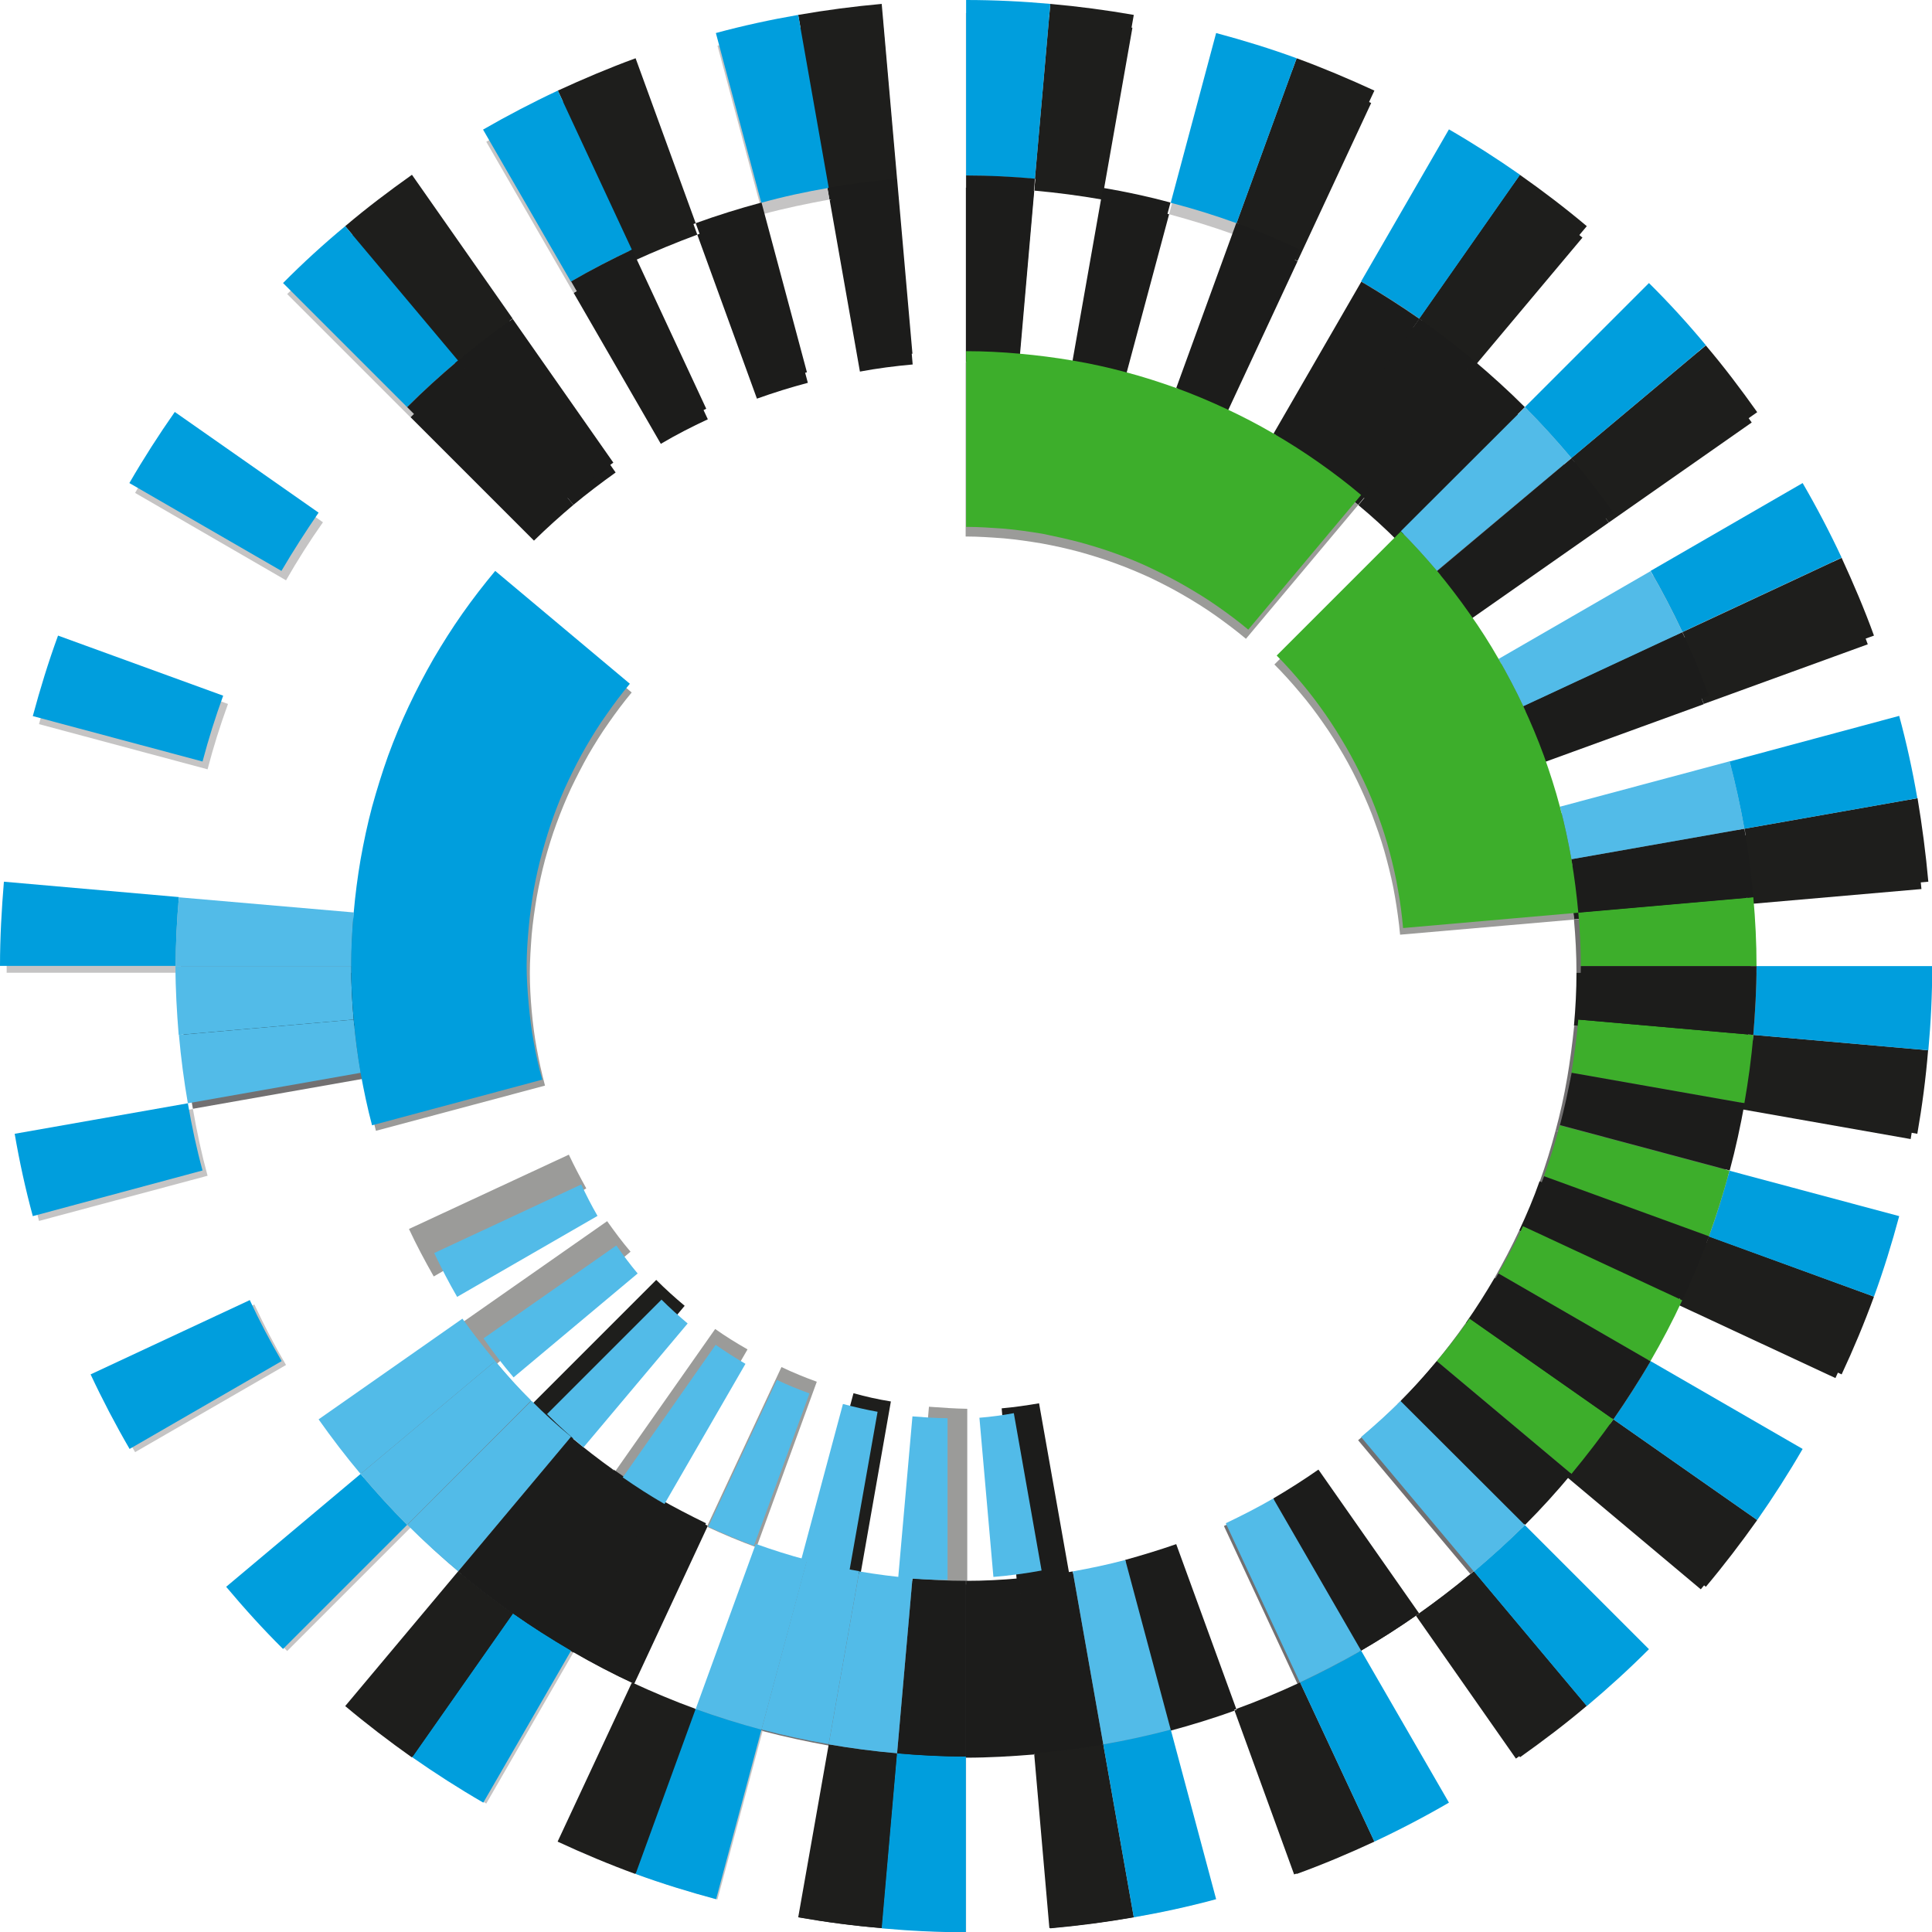 <svg width="644" height="644" viewBox="0 0 644 644" fill="none" xmlns="http://www.w3.org/2000/svg">
<g clip-path="url(#clip0)">
<path d="M299.177 63.536L294.131 5.658C284.804 6.499 275.552 7.722 266.454 9.251L276.47 66.518C283.962 65.218 291.532 64.224 299.177 63.536Z" fill="#1E1E1C"/>
<path d="M367.377 66.518L377.47 9.251C368.371 7.646 359.196 6.422 349.792 5.658L344.746 63.536C352.392 64.224 359.961 65.218 367.377 66.518Z" fill="#1E1E1C"/>
<path d="M171.876 109.869L138.541 62.236C130.895 67.588 123.479 73.246 116.368 79.21L153.756 123.708C159.566 118.891 165.607 114.227 171.876 109.869Z" fill="#1E1E1C"/>
<path d="M567.925 234.648L622.592 214.769C619.381 205.976 615.787 197.413 611.888 189.003L559.209 213.622C562.344 220.503 565.249 227.461 567.925 234.648Z" fill="#1E1E1C"/>
<path d="M582.605 301.395L640.483 296.349C639.642 287.021 638.419 277.769 636.889 268.671L579.623 278.763C580.923 286.18 581.917 293.749 582.605 301.395Z" fill="#1E1E1C"/>
<path d="M432.519 87.008L457.062 34.329C448.652 30.43 440.088 26.76 431.296 23.625L411.417 78.292C418.68 80.815 425.638 83.797 432.519 87.008Z" fill="#1E1E1C"/>
<path d="M536.272 174.17L583.905 140.834C578.553 133.189 572.895 125.772 566.931 118.662L522.356 156.049C527.25 161.86 531.914 167.9 536.272 174.17Z" fill="#1E1E1C"/>
<path d="M490.091 123.784L527.479 79.21C520.369 73.246 512.952 67.588 505.306 62.236L471.971 109.869C478.241 114.304 484.281 118.891 490.091 123.784Z" fill="#1E1E1C"/>
<path d="M232.43 78.216L212.551 23.549C203.759 26.76 195.196 30.354 186.785 34.253L211.328 86.932C218.209 83.797 225.243 80.892 232.43 78.216Z" fill="#1E1E1C"/>
<path d="M471.971 538.565L505.306 586.198C512.952 580.846 520.369 575.188 527.479 569.225L490.091 524.727C484.281 529.543 478.241 534.131 471.971 538.565Z" fill="#1E1E1C"/>
<path d="M411.493 570.142L431.372 624.809C440.165 621.598 448.728 618.005 457.138 614.105L432.519 561.426C425.638 564.561 418.68 567.543 411.493 570.142Z" fill="#1E1E1C"/>
<path d="M344.746 584.822L349.792 642.7C359.12 641.859 368.371 640.712 377.47 639.107L367.377 581.84C359.885 583.14 352.392 584.21 344.746 584.822Z" fill="#1E1E1C"/>
<path d="M559.132 434.813L611.811 459.356C615.711 450.945 619.381 442.382 622.516 433.589L567.849 413.711C565.249 420.898 562.344 427.932 559.132 434.813Z" fill="#1E1E1C"/>
<path d="M582.605 346.963C581.917 354.609 580.923 362.178 579.623 369.595L636.889 379.687C638.419 370.589 639.718 361.337 640.483 352.009L582.605 346.963Z" fill="#1E1E1C"/>
<path d="M522.356 492.385L566.931 529.773C572.895 522.662 578.553 515.246 583.905 507.6L536.272 474.265C531.914 480.534 527.25 486.574 522.356 492.385Z" fill="#1E1E1C"/>
<path d="M276.47 581.84L266.377 639.107C275.476 640.712 284.727 641.936 294.055 642.7L299.101 584.822C291.455 584.134 283.963 583.14 276.47 581.84Z" fill="#1E1E1C"/>
<path d="M211.328 561.35L186.785 614.029C195.196 617.928 203.759 621.522 212.551 624.733L232.43 570.066C225.243 567.543 218.209 564.561 211.328 561.35Z" fill="#1E1E1C"/>
<path d="M211.328 87.008L186.785 34.329C178.298 38.305 170.118 42.587 162.09 47.251L191.143 97.559C197.642 93.813 204.447 90.22 211.328 87.008Z" fill="#C5C4C4"/>
<path d="M276.47 66.518L266.377 9.251C257.202 10.857 248.104 12.845 239.159 15.215L254.221 71.411C261.561 69.423 268.977 67.894 276.47 66.518Z" fill="#C5C4C4"/>
<path d="M344.746 63.536L349.792 5.658C340.617 4.817 331.29 4.358 321.962 4.358V62.542C329.608 62.542 337.177 62.924 344.746 63.536Z" fill="#C5C4C4"/>
<path d="M153.756 123.784L116.368 79.21C109.257 85.173 102.376 91.443 95.725 98.018L136.859 139.152C142.287 133.8 147.945 128.678 153.756 123.784Z" fill="#C5C4C4"/>
<path d="M75.999 234.648L21.332 214.769C18.197 223.485 15.444 232.354 12.998 241.376L69.194 256.438C71.105 249.098 73.399 241.758 75.999 234.648Z" fill="#C5C4C4"/>
<path d="M107.652 174.093L60.019 140.758C54.667 148.404 49.697 156.202 45.033 164.307L95.342 193.437C99.165 186.785 103.217 180.363 107.652 174.093Z" fill="#C5C4C4"/>
<path d="M579.623 278.763L636.889 268.671C635.284 259.42 633.296 250.321 630.926 241.452L574.73 256.514C576.718 263.778 578.323 271.194 579.623 278.763Z" fill="#C5C4C4"/>
<path d="M559.132 213.622L611.811 189.079C607.836 180.592 603.554 172.411 598.89 164.383L548.581 193.437C552.328 199.936 555.845 206.664 559.132 213.622Z" fill="#C5C4C4"/>
<path d="M582.605 346.963L640.483 352.01C641.324 342.835 641.783 333.583 641.783 324.179H583.599C583.599 331.901 583.216 339.471 582.605 346.963Z" fill="#C5C4C4"/>
<path d="M471.971 109.869L505.306 62.236C497.737 56.884 489.862 51.914 481.834 47.251L452.78 97.636C459.356 101.459 465.778 105.511 471.971 109.869Z" fill="#C5C4C4"/>
<path d="M411.493 78.216L431.372 23.549C422.656 20.414 413.787 17.662 404.765 15.215L389.703 71.411C397.043 73.399 404.306 75.616 411.493 78.216Z" fill="#C5C4C4"/>
<path d="M522.356 156.049L566.931 118.662C560.967 111.551 554.698 104.594 548.123 98.095L506.988 139.152C512.341 144.581 517.463 150.162 522.356 156.049Z" fill="#C5C4C4"/>
<path d="M432.519 561.35L457.062 614.029C465.549 610.053 473.73 605.771 481.758 601.107L452.704 550.799C446.205 554.621 439.477 558.138 432.519 561.35Z" fill="#C5C4C4"/>
<path d="M367.377 581.84L377.47 639.107C386.721 637.501 395.743 635.513 404.689 633.143L389.627 577.023C382.363 578.935 374.947 580.54 367.377 581.84Z" fill="#C5C4C4"/>
<path d="M490.091 524.65L527.479 569.148C534.59 563.185 541.471 556.915 548.046 550.34L506.988 509.206C501.56 514.634 495.979 519.757 490.091 524.65Z" fill="#C5C4C4"/>
<path d="M299.178 584.822L294.131 642.7C303.306 643.465 312.558 644 322.038 644V585.892C314.24 585.892 306.67 585.434 299.178 584.822Z" fill="#C5C4C4"/>
<path d="M61.319 301.395L3.441 296.349C2.676 305.523 2.217 314.851 2.217 324.256H60.325C60.248 316.533 60.631 308.888 61.319 301.395Z" fill="#C5C4C4"/>
<path d="M536.272 474.265L583.905 507.6C589.257 500.031 594.226 492.156 598.89 484.051L548.581 454.997C544.682 461.649 540.63 468.072 536.272 474.265Z" fill="#C5C4C4"/>
<path d="M567.925 413.711L622.592 433.589C625.803 424.873 628.479 416.004 630.926 406.982L574.73 391.92C572.742 399.337 570.524 406.6 567.925 413.711Z" fill="#C5C4C4"/>
<path d="M84.791 434.813L32.112 459.356C36.088 467.766 40.37 476.023 45.033 484.051L95.342 454.997C91.519 448.499 88.002 441.694 84.791 434.813Z" fill="#C5C4C4"/>
<path d="M64.301 369.671L7.034 379.764C8.64 389.015 10.628 398.037 12.998 406.982L69.194 391.92C67.206 384.657 65.6 377.164 64.301 369.671Z" fill="#C5C4C4"/>
<path d="M171.876 538.565L138.541 586.198C146.186 591.55 153.985 596.52 162.09 601.184L191.143 550.799C184.492 546.976 178.069 542.923 171.876 538.565Z" fill="#C5C4C4"/>
<path d="M121.491 492.385L76.916 529.773C82.88 536.883 89.149 543.764 95.725 550.34L136.859 509.206C131.507 503.854 126.384 498.196 121.491 492.385Z" fill="#C5C4C4"/>
<path d="M232.43 570.142L212.551 624.809C221.267 628.02 230.137 630.696 239.158 633.143L254.221 576.947C246.804 574.959 239.541 572.742 232.43 570.142Z" fill="#C5C4C4"/>
<path d="M153.756 524.65L116.368 569.148C123.479 575.112 130.895 580.77 138.541 586.122L171.876 538.489C165.607 534.131 159.566 529.543 153.756 524.65Z" fill="#1E1E1C"/>
<path d="M339.7 121.491L344.746 63.612C337.177 62.924 329.608 62.542 321.962 62.542V120.65C327.925 120.65 333.813 120.955 339.7 121.491Z" fill="#1C1C1B"/>
<path d="M235.947 139.764L211.405 87.085C204.523 90.373 197.719 93.89 191.22 97.636L220.274 147.945C225.32 144.963 230.519 142.287 235.947 139.764Z" fill="#1C1C1B"/>
<path d="M205.211 157.502L171.876 109.869C165.607 114.227 159.566 118.891 153.756 123.784L191.143 168.283C195.654 164.536 200.395 160.943 205.211 157.502Z" fill="#1C1C1B"/>
<path d="M191.143 168.283L153.756 123.708C147.945 128.601 142.287 133.724 136.859 139.076L177.993 180.21C182.198 176.081 186.632 172.105 191.143 168.283Z" fill="#1C1C1B"/>
<path d="M304.224 121.491L299.177 63.612C291.532 64.301 283.962 65.294 276.546 66.594L286.638 123.861C292.373 122.79 298.26 122.026 304.224 121.491Z" fill="#1C1C1B"/>
<path d="M269.283 127.607L254.221 71.411C246.804 73.399 239.541 75.616 232.43 78.216L252.309 132.883C257.891 130.895 263.472 129.136 269.283 127.607Z" fill="#1C1C1B"/>
<path d="M513.258 254.603L567.925 234.724C565.325 227.537 562.344 220.503 559.132 213.622L506.453 238.165C508.9 243.517 511.194 248.945 513.258 254.603Z" fill="#1C1C1B"/>
<path d="M488.639 207.505L536.272 174.17C531.914 167.977 527.25 161.86 522.356 156.049L477.858 193.361C481.605 197.872 485.198 202.612 488.639 207.505Z" fill="#1C1C1B"/>
<path d="M525.491 324.179H583.599C583.599 316.457 583.216 308.888 582.528 301.395L524.65 306.517C525.185 312.328 525.491 318.215 525.491 324.179Z" fill="#727071"/>
<path d="M524.65 306.441L582.528 301.395C581.84 293.749 580.846 286.18 579.546 278.763L522.28 288.856C523.35 294.59 524.115 300.554 524.65 306.441Z" fill="#1C1C1B"/>
<path d="M374.641 127.607L389.703 71.411C382.363 69.5 374.947 67.894 367.377 66.518L357.285 123.784C363.172 124.778 368.907 126.078 374.641 127.607Z" fill="#1C1C1B"/>
<path d="M407.976 139.764L432.519 87.085C425.638 83.874 418.68 80.968 411.417 78.292L391.538 132.959C397.196 134.947 402.624 137.241 407.976 139.764Z" fill="#1C1C1B"/>
<path d="M438.636 157.502L471.971 109.869C465.778 105.511 459.356 101.459 452.78 97.636L423.65 147.945C428.849 150.927 433.819 154.138 438.636 157.502Z" fill="#1C1C1B"/>
<path d="M465.854 180.286L506.988 139.152C501.56 133.724 495.979 128.678 490.168 123.784L452.78 168.359C457.291 172.105 461.649 176.081 465.854 180.286Z" fill="#1C1C1B"/>
<path d="M452.704 168.283L490.091 123.708C484.281 118.815 478.241 114.227 471.971 109.793L438.636 157.502C443.529 160.866 448.193 164.536 452.704 168.283Z" fill="#1C1C1B"/>
<path d="M522.356 359.579L579.623 369.671C580.923 362.255 581.917 354.686 582.605 347.04L524.727 341.994C524.115 347.881 523.35 353.768 522.356 359.579Z" fill="#727071"/>
<path d="M423.726 500.413L452.857 550.722C459.432 546.899 465.854 542.771 472.047 538.489L438.636 490.856C433.819 494.297 428.849 497.508 423.726 500.413Z" fill="#1C1C1B"/>
<path d="M374.641 520.827L389.703 577.023C397.043 575.035 404.383 572.818 411.493 570.219L391.614 515.552C386.033 517.54 380.375 519.298 374.641 520.827Z" fill="#1C1C1B"/>
<path d="M339.7 526.944L344.746 584.822C352.392 584.134 359.961 583.14 367.377 581.84L357.285 524.574C351.474 525.644 345.664 526.409 339.7 526.944Z" fill="#1C1C1B"/>
<path d="M321.962 527.708V585.892C329.684 585.892 337.253 585.434 344.746 584.822L339.7 526.944C333.813 527.403 327.925 527.708 321.962 527.708Z" fill="#1C1C1B"/>
<path d="M513.258 393.832L567.925 413.711C570.525 406.6 572.742 399.337 574.73 391.92L518.534 376.858C517.004 382.669 515.246 388.327 513.258 393.832Z" fill="#727071"/>
<path d="M518.534 376.858L574.73 391.92C576.641 384.58 578.323 377.164 579.623 369.595L522.356 359.502C521.362 365.39 520.063 371.2 518.534 376.858Z" fill="#727071"/>
<path d="M506.377 410.194L559.056 434.736C562.267 427.855 565.249 420.821 567.849 413.634L513.182 393.755C511.194 399.413 508.9 404.842 506.377 410.194Z" fill="#1C1C1B"/>
<path d="M525.491 324.179C525.491 330.143 525.185 336.03 524.65 341.917L582.528 346.963C583.216 339.471 583.599 331.825 583.599 324.179H525.491Z" fill="#1C1C1B"/>
<path d="M477.858 454.998L522.356 492.385C527.25 486.498 531.914 480.458 536.272 474.265L488.639 440.929C485.275 445.746 481.605 450.487 477.858 454.998Z" fill="#727071"/>
<path d="M465.854 468.072L506.988 509.206C512.341 503.854 517.463 498.196 522.356 492.385L477.858 454.997C474.035 459.585 470.06 463.943 465.854 468.072Z" fill="#1C1C1B"/>
<path d="M498.196 425.944L548.505 454.997C552.328 448.422 555.845 441.694 559.056 434.736L506.377 410.193C503.854 415.622 501.101 420.821 498.196 425.944Z" fill="#727071"/>
<path d="M488.639 440.929L536.272 474.265C540.63 468.072 544.682 461.573 548.581 454.997L498.196 425.944C495.214 431.066 492.003 436.113 488.639 440.929Z" fill="#1C1C1B"/>
<path d="M304.224 526.944L299.177 584.822C306.747 585.51 314.316 585.892 321.962 585.892V527.708C315.998 527.708 310.034 527.403 304.224 526.944Z" fill="#1C1C1B"/>
<path d="M506.377 238.165L559.056 213.622C555.845 206.741 552.328 199.936 548.505 193.437L498.196 222.491C501.101 227.537 503.854 232.813 506.377 238.165Z" fill="#727071"/>
<path d="M119.197 306.441L61.319 301.395C60.631 308.888 60.248 316.533 60.248 324.179H118.432C118.432 318.215 118.738 312.328 119.197 306.441Z" fill="#727071"/>
<path d="M522.356 288.856L579.623 278.763C578.323 271.194 576.641 263.778 574.73 256.514L518.534 271.576C520.063 277.234 521.362 282.969 522.356 288.856Z" fill="#727071"/>
<path d="M477.858 193.361L522.356 155.973C517.463 150.162 512.341 144.504 506.988 139.076L465.854 180.21C470.06 184.492 474.035 188.85 477.858 193.361Z" fill="#727071"/>
<path d="M118.432 324.179H60.248C60.248 331.901 60.707 339.471 61.319 346.963L119.197 341.917C118.738 336.106 118.432 330.219 118.432 324.179Z" fill="#1C1C1B"/>
<path d="M407.976 508.671L432.519 561.35C439.477 558.138 446.205 554.621 452.78 550.799L423.65 500.49C418.604 503.395 413.328 506.147 407.976 508.671Z" fill="#727071"/>
<path d="M452.704 480.076L490.091 524.65C495.902 519.757 501.56 514.634 506.988 509.282L465.854 468.148C461.649 472.277 457.291 476.253 452.704 480.076Z" fill="#727071"/>
<path d="M357.285 524.574L367.377 581.84C374.947 580.54 382.363 578.935 389.703 576.947L374.641 520.827C368.907 522.356 363.172 523.58 357.285 524.574Z" fill="#727071"/>
<path d="M155.208 440.929L107.575 474.265C111.934 480.458 116.597 486.574 121.491 492.385L166.065 454.998C162.242 450.487 158.649 445.746 155.208 440.929Z" fill="#727071"/>
<path d="M166.065 454.997L121.491 492.385C126.384 498.196 131.507 503.854 136.859 509.206L177.993 468.072C173.864 463.943 169.888 459.585 166.065 454.997Z" fill="#727071"/>
<path d="M119.197 341.917L61.319 346.963C62.007 354.609 62.924 362.178 64.301 369.595L121.567 359.502C120.497 353.768 119.732 347.881 119.197 341.917Z" fill="#727071"/>
<path d="M252.309 515.475L232.43 570.142C239.541 572.742 246.804 574.959 254.221 576.947L269.283 520.751C263.548 519.298 257.814 517.54 252.309 515.475Z" fill="#727071"/>
<path d="M269.283 520.827L254.221 577.023C261.56 578.935 268.977 580.54 276.546 581.917L286.638 524.65C280.751 523.58 274.941 522.356 269.283 520.827Z" fill="#727071"/>
<path d="M286.562 524.574L276.546 581.84C283.962 583.14 291.532 584.134 299.177 584.822L304.224 526.944C298.26 526.409 292.373 525.644 286.562 524.574Z" fill="#727071"/>
<path d="M177.993 468.072L136.935 509.206C142.364 514.634 147.945 519.757 153.756 524.574L191.143 479.999C186.632 476.253 182.198 472.353 177.993 468.072Z" fill="#727071"/>
<path d="M191.143 480.076L153.756 524.65C159.566 529.543 165.607 534.131 171.876 538.565L205.211 490.932C200.318 487.492 195.654 483.898 191.143 480.076Z" fill="#1C1C1B"/>
<path d="M220.197 500.413L191.143 550.722C197.719 554.545 204.447 558.062 211.405 561.273L235.947 508.594C230.519 506.147 225.32 503.395 220.197 500.413Z" fill="#1C1C1B"/>
<path d="M205.211 490.932L171.876 538.565C178.069 542.923 184.492 547.052 191.143 550.875L220.274 500.566C215.074 497.508 210.028 494.296 205.211 490.932Z" fill="#1C1C1B"/>
<path d="M433.284 230.825C436.036 234.036 438.559 237.4 441.006 240.917C443.452 244.358 445.67 247.951 447.811 251.621C449.951 255.291 451.863 259.037 453.621 262.86C455.38 266.683 457.062 270.582 458.438 274.558C459.891 278.458 461.191 282.51 462.261 286.639C463.331 290.691 464.325 294.819 465.013 299.025C465.702 303.153 466.313 307.282 466.695 311.564L524.727 306.517C524.191 300.554 523.427 294.667 522.433 288.932C521.362 283.045 520.139 277.234 518.61 271.576C517.081 265.842 515.322 260.184 513.258 254.603C511.27 249.022 508.9 243.593 506.453 238.241C503.93 232.889 501.178 227.613 498.272 222.491C495.291 217.368 492.156 212.322 488.715 207.505C485.275 202.688 481.758 197.948 477.935 193.437C474.112 188.926 470.136 184.492 465.931 180.363L424.797 221.497C427.702 224.402 430.531 227.537 433.284 230.825Z" fill="#9B9B99"/>
<path d="M359.502 183.88C363.631 185.027 367.607 186.25 371.583 187.703C375.558 189.155 379.458 190.761 383.281 192.52C387.103 194.355 390.85 196.266 394.52 198.407C398.19 200.548 401.783 202.765 405.224 205.211C408.664 207.658 412.029 210.181 415.316 212.934L452.704 168.359C448.193 164.536 443.452 160.943 438.636 157.579C433.742 154.138 428.773 151.003 423.65 148.021C418.527 145.04 413.252 142.287 407.9 139.84C402.548 137.317 397.119 135.024 391.538 133.036C385.957 131.048 380.299 129.289 374.564 127.684C368.83 126.155 363.096 124.931 357.209 123.861C351.398 122.867 345.587 122.102 339.623 121.567C333.813 121.032 327.849 120.726 321.885 120.726V178.834C326.167 178.834 330.372 179.139 334.577 179.445C338.782 179.828 342.988 180.439 347.116 181.127C351.321 181.892 355.45 182.809 359.502 183.88Z" fill="#9B9B99"/>
<path d="M155.208 207.505C151.768 212.322 148.633 217.368 145.651 222.491C142.669 227.613 139.917 232.889 137.47 238.241C134.947 243.593 132.653 249.021 130.666 254.603C128.678 260.108 126.919 265.766 125.314 271.576C123.784 277.311 122.561 283.045 121.491 288.932C120.497 294.743 119.732 300.554 119.197 306.517C118.662 312.328 118.356 318.215 118.356 324.256C118.356 330.219 118.662 336.106 119.197 341.994C119.732 347.957 120.497 353.844 121.491 359.579C122.561 365.39 123.784 371.2 125.314 376.935L181.663 361.872C180.592 357.82 179.675 353.692 178.91 349.486C178.146 345.358 177.61 341.229 177.228 336.947C176.846 332.742 176.616 328.537 176.616 324.256C176.616 319.974 176.922 315.769 177.228 311.564C177.61 307.358 178.222 303.153 178.91 299.025C179.675 294.819 180.592 290.691 181.663 286.638C182.809 282.51 184.033 278.458 185.485 274.558C186.938 270.582 188.544 266.683 190.302 262.86C192.137 259.037 194.049 255.291 196.113 251.621C198.254 247.951 200.471 244.358 202.918 240.917C205.364 237.4 207.887 234.036 210.563 230.825L165.989 193.437C162.242 197.872 158.649 202.612 155.208 207.505Z" fill="#9B9B99"/>
<path d="M309.652 468.913L304.53 527.326C310.417 527.861 316.38 528.167 322.421 528.167V469.601C318.139 469.524 313.857 469.219 309.652 468.913Z" fill="#9B9B99"/>
<path d="M202.383 407.059L154.291 440.7C157.731 445.593 161.325 450.334 165.224 454.921L210.181 417.228C207.352 413.94 204.829 410.499 202.383 407.059Z" fill="#9B9B99"/>
<path d="M218.744 426.632L177.305 468.072C181.51 472.277 185.944 476.329 190.532 480.152L228.225 435.271C224.937 432.519 221.726 429.614 218.744 426.632Z" fill="#1E1E1C"/>
<path d="M189.614 384.886L136.323 409.658C138.847 415.087 141.675 420.362 144.581 425.485L195.425 396.125C193.437 392.532 191.449 388.785 189.614 384.886Z" fill="#9B9B99"/>
<path d="M260.49 455.686L235.641 508.9C241.07 511.423 246.498 513.717 252.156 515.781L272.265 460.579C268.289 459.126 264.313 457.521 260.49 455.686Z" fill="#9B9B99"/>
<path d="M238.394 442.994L204.676 491.009C209.57 494.45 214.616 497.661 219.815 500.643L249.174 449.798C245.428 447.658 241.835 445.44 238.394 442.994Z" fill="#9B9B99"/>
<path d="M284.498 464.402L269.283 521.133C275.017 522.662 280.828 523.962 286.791 524.956L296.96 467.154C292.679 466.466 288.55 465.549 284.498 464.402Z" fill="#1E1E1C"/>
<path d="M333.889 469.448L338.935 527.097C344.823 526.562 350.71 525.797 356.444 524.803L346.352 467.766C342.299 468.454 338.171 469.066 333.889 469.448Z" fill="#1C1C1B"/>
<path d="M299.025 59.637L293.902 1.3C284.574 2.141 275.246 3.364 266.071 4.97L276.24 62.618C283.733 61.319 291.379 60.248 299.025 59.637Z" fill="#1E1E1C"/>
<path d="M367.76 62.618L377.929 4.97C368.754 3.364 359.502 2.141 350.098 1.3L344.975 59.637C352.698 60.248 360.267 61.319 367.76 62.618Z" fill="#1E1E1C"/>
<path d="M170.882 106.199L137.317 58.261C129.672 63.689 122.179 69.347 115.068 75.387L152.685 120.267C158.572 115.298 164.613 110.634 170.882 106.199Z" fill="#1E1E1C"/>
<path d="M569.607 231.895L624.656 211.863C621.445 202.994 617.775 194.431 613.876 185.944L560.814 210.716C564.026 217.598 567.007 224.632 569.607 231.895Z" fill="#1E1E1C"/>
<path d="M584.44 299.025L642.777 293.902C641.936 284.498 640.712 275.246 639.183 266.071L581.534 276.24C582.758 283.733 583.752 291.379 584.44 299.025Z" fill="#1E1E1C"/>
<path d="M433.36 83.262L458.132 30.201C449.646 26.301 441.006 22.631 432.213 19.42L412.181 74.393C419.368 76.993 426.479 79.974 433.36 83.262Z" fill="#1E1E1C"/>
<path d="M537.801 170.959L585.74 137.394C580.311 129.748 574.653 122.255 568.613 115.145L523.733 152.762C528.779 158.572 533.366 164.613 537.801 170.959Z" fill="#1E1E1C"/>
<path d="M491.315 120.191L528.932 75.387C521.745 69.347 514.328 63.689 506.606 58.261L473.041 106.199C479.387 110.634 485.504 115.298 491.315 120.191Z" fill="#1E1E1C"/>
<path d="M231.895 74.393L211.863 19.42C203.071 22.631 194.431 26.301 185.944 30.201L210.716 83.262C217.598 79.974 224.632 76.993 231.895 74.393Z" fill="#1E1E1C"/>
<path d="M473.118 537.801L506.683 585.74C514.328 580.311 521.821 574.653 528.932 568.613L491.315 523.733C485.504 528.702 479.387 533.366 473.118 537.801Z" fill="#1E1E1C"/>
<path d="M412.181 569.607L432.213 624.656C441.082 621.445 449.722 617.775 458.132 613.876L433.36 560.814C426.479 564.026 419.368 567.007 412.181 569.607Z" fill="#1E1E1C"/>
<path d="M344.975 584.44L350.098 642.777C359.502 641.936 368.83 640.712 377.929 639.107L367.76 581.458C360.267 582.758 352.698 583.752 344.975 584.44Z" fill="#1E1E1C"/>
<path d="M560.814 433.36L613.876 458.132C617.852 449.646 621.445 441.006 624.656 432.213L569.607 412.105C567.007 419.368 564.026 426.402 560.814 433.36Z" fill="#1E1E1C"/>
<path d="M584.44 344.975C583.752 352.698 582.758 360.267 581.458 367.76L639.107 377.929C640.712 368.754 641.936 359.502 642.7 350.098L584.44 344.975Z" fill="#1E1E1C"/>
<path d="M523.809 491.315L568.613 528.932C574.653 521.745 580.311 514.328 585.74 506.683L537.801 473.118C533.366 479.387 528.702 485.504 523.809 491.315Z" fill="#1E1E1C"/>
<path d="M276.24 581.458L266.071 639.107C275.246 640.712 284.498 641.936 293.902 642.7L299.025 584.363C291.379 583.752 283.733 582.758 276.24 581.458Z" fill="#1E1E1C"/>
<path d="M210.64 560.814L185.868 613.876C194.278 617.775 202.994 621.445 211.787 624.656L231.819 569.607C224.632 567.007 217.598 564.026 210.64 560.814Z" fill="#1E1E1C"/>
<path d="M210.64 83.262L185.944 30.201C177.457 34.176 169.124 38.535 161.019 43.198L190.302 93.89C196.878 90.067 203.682 86.473 210.64 83.262Z" fill="#009EDD"/>
<path d="M276.24 62.618L266.071 4.97C256.82 6.575 247.645 8.563 238.623 11.01L253.762 67.588C261.178 65.524 268.671 63.918 276.24 62.618Z" fill="#009EDD"/>
<path d="M344.975 59.637L350.098 1.3C340.847 0.459 331.442 0 322.038 0V58.566C329.76 58.566 337.406 58.949 344.975 59.637Z" fill="#009EDD"/>
<path d="M152.685 120.191L115.068 75.387C107.881 81.351 100.924 87.697 94.348 94.348L135.712 135.712C141.14 130.283 146.798 125.161 152.685 120.191Z" fill="#009EDD"/>
<path d="M74.393 231.895L19.344 211.863C16.133 220.656 13.38 229.601 10.933 238.7L67.512 253.838C69.5 246.345 71.793 239.006 74.393 231.895Z" fill="#009EDD"/>
<path d="M106.199 170.882L58.261 137.317C52.908 144.963 47.862 152.838 43.122 161.019L93.813 190.302C97.713 183.65 101.841 177.228 106.199 170.882Z" fill="#009EDD"/>
<path d="M581.458 276.24L639.107 266.071C637.501 256.744 635.513 247.645 633.067 238.623L576.488 253.838C578.476 261.178 580.082 268.671 581.458 276.24Z" fill="#009EDD"/>
<path d="M560.814 210.64L613.876 185.868C609.9 177.381 605.542 169.047 600.878 161.019L550.187 190.302C554.01 196.878 557.527 203.682 560.814 210.64Z" fill="#009EDD"/>
<path d="M584.44 344.975L642.777 350.098C643.618 340.847 644.076 331.519 644.076 322.038H585.51C585.51 329.76 585.051 337.406 584.44 344.975Z" fill="#009EDD"/>
<path d="M473.118 106.199L506.683 58.261C499.037 52.908 491.162 47.862 482.981 43.122L453.698 93.813C460.35 97.713 466.848 101.841 473.118 106.199Z" fill="#009EDD"/>
<path d="M412.181 74.393L432.213 19.42C423.497 16.209 414.475 13.457 405.377 11.01L390.238 67.588C397.655 69.5 404.994 71.793 412.181 74.393Z" fill="#009EDD"/>
<path d="M523.809 152.685L568.613 115.068C562.649 107.881 556.303 100.924 549.652 94.348L508.288 135.712C513.717 141.14 518.839 146.798 523.809 152.685Z" fill="#009EDD"/>
<path d="M433.36 560.814L458.132 613.876C466.619 609.9 474.953 605.542 482.981 600.878L453.698 550.187C447.122 554.01 440.318 557.527 433.36 560.814Z" fill="#009EDD"/>
<path d="M367.76 581.458L377.929 639.107C387.18 637.501 396.355 635.513 405.377 633.067L390.238 576.488C382.822 578.476 375.329 580.082 367.76 581.458Z" fill="#009EDD"/>
<path d="M491.315 523.809L528.932 568.69C536.119 562.649 543 556.38 549.652 549.728L508.288 508.365C502.86 513.717 497.202 518.839 491.315 523.809Z" fill="#009EDD"/>
<path d="M299.025 584.44L293.902 642.777C303.153 643.618 312.481 644.076 321.962 644.076V585.51C314.316 585.51 306.594 585.051 299.025 584.44Z" fill="#009EDD"/>
<path d="M59.637 299.025L1.3 293.902C0.535 303.153 0 312.481 0 321.962H58.566C58.566 314.24 58.949 306.594 59.637 299.025Z" fill="#009EDD"/>
<path d="M537.801 473.118L585.739 506.683C591.091 499.037 596.138 491.162 600.878 482.981L550.187 453.698C546.288 460.35 542.159 466.848 537.801 473.118Z" fill="#009EDD"/>
<path d="M569.607 412.181L624.656 432.213C627.867 423.421 630.62 414.475 633.067 405.377L576.488 390.238C574.5 397.655 572.283 404.994 569.607 412.181Z" fill="#009EDD"/>
<path d="M83.262 433.36L30.201 458.132C34.176 466.619 38.535 474.953 43.198 482.981L93.89 453.698C90.067 447.122 86.473 440.318 83.262 433.36Z" fill="#009EDD"/>
<path d="M62.618 367.76L4.893 377.929C6.499 387.256 8.487 396.355 10.933 405.377L67.512 390.162C65.524 382.898 63.918 375.329 62.618 367.76Z" fill="#009EDD"/>
<path d="M170.959 537.801L137.394 585.739C145.04 591.091 152.915 596.138 161.096 600.878L190.379 550.187C183.65 546.288 177.152 542.159 170.959 537.801Z" fill="#009EDD"/>
<path d="M120.191 491.315L75.387 528.932C81.427 536.119 87.697 543.076 94.348 549.652L135.712 508.288C130.283 502.86 125.161 497.202 120.191 491.315Z" fill="#009EDD"/>
<path d="M231.895 569.607L211.863 624.656C220.656 627.867 229.601 630.62 238.7 633.067L253.838 576.488C246.346 574.5 239.006 572.283 231.895 569.607Z" fill="#009EDD"/>
<path d="M152.685 523.809L115.068 568.69C122.255 574.73 129.672 580.388 137.317 585.816L170.959 537.877C164.613 533.366 158.572 528.702 152.685 523.809Z" fill="#1E1E1C"/>
<path d="M339.853 117.897L344.975 59.56C337.406 58.872 329.76 58.49 322.038 58.49V117.056C328.078 117.133 333.966 117.438 339.853 117.897Z" fill="#1C1C1B"/>
<path d="M235.412 136.247L210.716 83.186C203.759 86.473 196.954 89.99 190.379 93.813L219.662 144.504C224.708 141.599 229.984 138.846 235.412 136.247Z" fill="#1C1C1B"/>
<path d="M204.447 154.214L170.882 106.276C164.613 110.71 158.496 115.298 152.685 120.267L190.302 165.071C194.89 161.248 199.554 157.655 204.447 154.214Z" fill="#1C1C1B"/>
<path d="M190.302 165.071L152.685 120.191C146.798 125.161 141.14 130.283 135.712 135.712L177.075 177.075C181.357 172.87 185.715 168.894 190.302 165.071Z" fill="#1C1C1B"/>
<path d="M304.147 117.897L299.025 59.56C291.302 60.248 283.733 61.242 276.24 62.542L286.409 120.191C292.22 119.197 298.184 118.432 304.147 117.897Z" fill="#1C1C1B"/>
<path d="M268.977 124.09L253.838 67.512C246.422 69.5 239.082 71.793 231.895 74.393L251.927 129.442C257.508 127.378 263.166 125.619 268.977 124.09Z" fill="#1C1C1B"/>
<path d="M514.634 251.927L569.607 231.895C567.008 224.708 564.026 217.598 560.738 210.716L507.677 235.412C510.276 240.764 512.57 246.269 514.634 251.927Z" fill="#1C1C1B"/>
<path d="M489.862 204.523L537.801 170.959C533.366 164.689 528.779 158.572 523.809 152.762L479.005 190.379C482.828 194.89 486.421 199.63 489.862 204.523Z" fill="#1C1C1B"/>
<path d="M526.944 322.038H585.51C585.51 314.316 585.128 306.67 584.44 299.101L526.103 304.224C526.638 310.034 526.944 315.998 526.944 322.038Z" fill="#3DAE2B"/>
<path d="M526.103 304.147L584.44 299.025C583.752 291.302 582.758 283.733 581.458 276.24L523.809 286.409C524.803 292.296 525.568 298.184 526.103 304.147Z" fill="#1C1C1B"/>
<path d="M375.023 124.09L390.162 67.512C382.822 65.524 375.329 63.918 367.683 62.618L357.514 120.267C363.478 121.261 369.365 122.561 375.023 124.09Z" fill="#1C1C1B"/>
<path d="M408.588 136.247L433.284 83.186C426.402 79.898 419.292 76.993 412.105 74.317L392.073 129.366C397.731 131.43 403.236 133.8 408.588 136.247Z" fill="#1C1C1B"/>
<path d="M439.553 154.214L473.118 106.276C466.848 101.918 460.35 97.789 453.774 93.89L424.491 144.581C429.614 147.563 434.66 150.774 439.553 154.214Z" fill="#1C1C1B"/>
<path d="M466.925 177.075L508.288 135.712C502.86 130.283 497.202 125.161 491.315 120.191L453.698 165.071C458.285 168.894 462.643 172.87 466.925 177.075Z" fill="#1C1C1B"/>
<path d="M453.698 165.071L491.315 120.191C485.428 115.298 479.387 110.634 473.118 106.199L439.553 154.138C444.446 157.655 449.187 161.248 453.698 165.071Z" fill="#1C1C1B"/>
<path d="M523.809 357.591L581.458 367.76C582.758 360.267 583.828 352.698 584.44 344.975L526.103 339.853C525.568 345.816 524.803 351.78 523.809 357.591Z" fill="#3DAE2B"/>
<path d="M424.415 499.496L453.698 550.187C460.35 546.364 466.772 542.235 473.041 537.801L439.477 489.862C434.66 493.226 429.614 496.437 424.415 499.496Z" fill="#1C1C1B"/>
<path d="M375.023 519.986L390.162 576.565C397.578 574.577 404.918 572.283 412.105 569.683L392.073 514.711C386.568 516.622 380.834 518.381 375.023 519.986Z" fill="#1C1C1B"/>
<path d="M339.853 526.103L344.975 584.44C352.698 583.752 360.267 582.758 367.76 581.458L357.591 523.809C351.78 524.803 345.816 525.644 339.853 526.103Z" fill="#1C1C1B"/>
<path d="M322.038 526.944V585.51C329.76 585.51 337.406 585.128 344.975 584.44L339.853 526.103C333.966 526.638 328.002 526.944 322.038 526.944Z" fill="#1C1C1B"/>
<path d="M514.634 392.15L569.607 412.181C572.207 404.994 574.5 397.655 576.488 390.238L519.91 375.1C518.457 380.834 516.622 386.492 514.634 392.15Z" fill="#3DAE2B"/>
<path d="M519.986 375.023L576.565 390.162C578.553 382.822 580.158 375.329 581.534 367.76L523.886 357.591C522.739 363.478 521.515 369.365 519.986 375.023Z" fill="#1C1C1B"/>
<path d="M507.753 408.588L560.814 433.284C564.102 426.402 567.007 419.292 569.683 412.105L514.711 392.073C512.57 397.731 510.276 403.236 507.753 408.588Z" fill="#1C1C1B"/>
<path d="M526.944 322.038C526.944 328.002 526.638 334.042 526.103 339.853L584.44 344.975C585.051 337.406 585.51 329.76 585.51 322.038H526.944Z" fill="#1C1C1B"/>
<path d="M478.929 453.698L523.809 491.315C528.702 485.428 533.366 479.311 537.801 473.118L489.862 439.477C486.421 444.446 482.828 449.11 478.929 453.698Z" fill="#3DAE2B"/>
<path d="M466.925 466.925L508.365 508.288C513.793 502.86 518.916 497.202 523.809 491.315L478.929 453.698C475.106 458.285 471.13 462.72 466.925 466.925Z" fill="#1C1C1B"/>
<path d="M499.419 424.491L550.11 453.774C553.933 447.199 557.527 440.394 560.738 433.437L507.677 408.741C505.23 414.016 502.401 419.292 499.419 424.491Z" fill="#3DAE2B"/>
<path d="M489.862 439.553L537.801 473.118C542.159 466.848 546.288 460.35 550.187 453.774L499.496 424.491C496.437 429.614 493.303 434.66 489.862 439.553Z" fill="#1C1C1B"/>
<path d="M304.147 526.103L299.025 584.44C306.594 585.128 314.24 585.51 321.962 585.51V526.944C315.998 526.944 310.034 526.638 304.147 526.103Z" fill="#1C1C1B"/>
<path d="M507.753 235.412L560.814 210.716C557.527 203.759 554.01 196.954 550.187 190.379L499.496 219.662C502.401 224.708 505.23 229.984 507.753 235.412Z" fill="#52BBE8"/>
<path d="M117.897 304.147L59.637 299.101C58.949 306.67 58.566 314.316 58.566 322.038H117.133C117.056 315.998 117.438 310.034 117.897 304.147Z" fill="#52BBE8"/>
<path d="M523.809 286.409L581.458 276.24C580.158 268.595 578.476 261.102 576.565 253.762L519.986 268.9C521.515 274.711 522.739 280.522 523.809 286.409Z" fill="#52BBE8"/>
<path d="M478.929 190.302L523.809 152.685C518.839 146.798 513.717 141.14 508.365 135.712L466.925 177.075C471.13 181.357 475.106 185.715 478.929 190.302Z" fill="#52BBE8"/>
<path d="M117.056 322.038H58.49C58.49 329.76 58.949 337.406 59.56 344.975L117.897 339.853C117.362 333.966 117.056 328.002 117.056 322.038Z" fill="#52BBE8"/>
<path d="M408.588 507.753L433.284 560.814C440.241 557.527 447.046 554.01 453.698 550.187L424.415 499.496C419.292 502.478 414.016 505.153 408.588 507.753Z" fill="#52BBE8"/>
<path d="M453.698 479.005L491.315 523.886C497.202 518.916 502.86 513.793 508.288 508.365L466.848 467.001C462.72 471.13 458.285 475.106 453.698 479.005Z" fill="#52BBE8"/>
<path d="M357.591 523.809L367.76 581.458C375.405 580.158 382.898 578.476 390.238 576.565L375.1 519.986C369.365 521.515 363.478 522.739 357.591 523.809Z" fill="#52BBE8"/>
<path d="M154.138 439.553L106.199 473.118C110.634 479.387 115.298 485.504 120.191 491.315L165.071 453.698C161.248 449.11 157.579 444.37 154.138 439.553Z" fill="#52BBE8"/>
<path d="M165.071 453.698L120.191 491.315C125.161 497.202 130.283 502.86 135.712 508.288L177.075 466.848C172.87 462.72 168.894 458.285 165.071 453.698Z" fill="#52BBE8"/>
<path d="M117.897 339.853L59.637 344.975C60.325 352.698 61.319 360.267 62.619 367.76L120.267 357.591C119.197 351.78 118.432 345.893 117.897 339.853Z" fill="#52BBE8"/>
<path d="M251.927 514.634L231.895 569.683C239.082 572.283 246.422 574.577 253.838 576.565L269.053 519.986C263.166 518.457 257.508 516.622 251.927 514.634Z" fill="#52BBE8"/>
<path d="M268.977 519.986L253.838 576.488C261.178 578.476 268.671 580.082 276.24 581.381L286.409 523.733C280.522 522.739 274.711 521.515 268.977 519.986Z" fill="#52BBE8"/>
<path d="M286.409 523.809L276.24 581.458C283.733 582.758 291.302 583.752 299.025 584.44L304.147 526.103C298.184 525.568 292.22 524.803 286.409 523.809Z" fill="#52BBE8"/>
<path d="M177.152 466.925L135.788 508.288C141.217 513.717 146.875 518.839 152.762 523.809L190.379 478.929C185.715 475.106 181.357 471.13 177.152 466.925Z" fill="#52BBE8"/>
<path d="M190.302 479.005L152.685 523.886C158.496 528.779 164.613 533.443 170.882 537.877L204.447 489.939C199.554 486.421 194.89 482.828 190.302 479.005Z" fill="#1C1C1B"/>
<path d="M219.585 499.496L190.302 550.187C196.954 554.01 203.682 557.603 210.64 560.814L235.336 507.753C229.984 505.153 224.708 502.401 219.585 499.496Z" fill="#1C1C1B"/>
<path d="M204.523 489.862L170.959 537.801C177.228 542.159 183.651 546.288 190.302 550.187L219.585 499.496C214.386 496.437 209.34 493.303 204.523 489.862Z" fill="#1C1C1B"/>
<path d="M434.125 227.996C436.877 231.283 439.4 234.648 441.847 238.165C444.294 241.682 446.511 245.275 448.652 248.945C450.792 252.615 452.704 256.361 454.539 260.261C456.374 264.084 457.979 268.059 459.432 272.035C460.885 276.011 462.185 280.063 463.255 284.192C464.325 288.244 465.319 292.449 466.007 296.654C466.772 300.783 467.307 304.988 467.689 309.346L526.103 304.224C525.568 298.26 524.803 292.296 523.809 286.486C522.739 280.598 521.515 274.711 519.986 268.977C518.457 263.166 516.622 257.508 514.634 251.927C512.57 246.269 510.276 240.841 507.753 235.412C505.23 229.984 502.401 224.708 499.496 219.585C496.514 214.386 493.303 209.34 489.862 204.523C486.421 199.63 482.828 194.89 479.005 190.302C475.182 185.791 471.13 181.357 466.925 177.152L425.561 218.515C428.543 221.497 431.372 224.708 434.125 227.996Z" fill="#3DAE2B"/>
<path d="M359.885 180.745C364.013 181.892 368.066 183.115 372.041 184.568C376.094 186.021 379.993 187.626 383.816 189.461C387.639 191.296 391.461 193.208 395.131 195.348C398.801 197.489 402.471 199.707 405.912 202.153C409.429 204.6 412.793 207.123 416.081 209.875L453.698 164.995C449.187 161.172 444.446 157.579 439.553 154.138C434.66 150.697 429.614 147.486 424.491 144.504C419.368 141.522 414.093 138.77 408.664 136.247C403.236 133.724 397.807 131.43 392.15 129.366C386.568 127.378 380.91 125.543 375.1 124.014C369.365 122.485 363.555 121.185 357.591 120.191C351.78 119.197 345.816 118.432 339.853 117.897C333.966 117.362 328.002 117.056 322.038 117.056V175.622C326.32 175.622 330.525 175.928 334.807 176.234C339.088 176.616 343.293 177.228 347.498 177.916C351.627 178.757 355.756 179.675 359.885 180.745Z" fill="#3DAE2B"/>
<path d="M154.138 204.523C150.697 209.417 147.563 214.386 144.504 219.585C141.522 224.785 138.77 230.06 136.247 235.412C133.724 240.764 131.43 246.269 129.366 251.927C127.378 257.508 125.619 263.166 124.014 268.977C122.485 274.711 121.261 280.522 120.191 286.486C119.197 292.296 118.432 298.184 117.897 304.224C117.362 310.111 117.056 316.075 117.056 322.038C117.056 328.002 117.362 334.042 117.897 339.853C118.432 345.816 119.197 351.78 120.191 357.591C121.261 363.478 122.485 369.365 124.014 375.1L180.745 359.885C179.598 355.832 178.681 351.704 177.916 347.422C177.152 343.217 176.616 339.088 176.234 334.73C175.852 330.525 175.546 326.32 175.546 321.962C175.546 317.68 175.852 313.399 176.234 309.193C176.616 304.912 177.228 300.707 177.916 296.578C178.681 292.373 179.598 288.244 180.745 284.115C181.892 279.987 183.115 275.934 184.568 271.959C186.021 267.983 187.626 264.007 189.461 260.184C191.296 256.361 193.208 252.539 195.348 248.869C197.489 245.199 199.707 241.605 202.23 238.088C204.676 234.571 207.199 231.207 209.952 227.919L165.071 190.302C161.248 194.89 157.579 199.63 154.138 204.523Z" fill="#009EDD"/>
<path d="M304.147 472.124L299.407 525.873C304.835 526.332 310.34 526.638 315.845 526.638V472.736C311.946 472.736 308.047 472.43 304.147 472.124Z" fill="#52BBE8"/>
<path d="M205.441 415.163L161.172 446.128C164.307 450.639 167.671 454.998 171.188 459.126L212.551 424.491C210.028 421.509 207.735 418.374 205.441 415.163Z" fill="#52BBE8"/>
<path d="M220.503 433.207L182.351 471.359C186.25 475.259 190.302 478.929 194.507 482.446L229.219 441.159C226.237 438.636 223.255 435.96 220.503 433.207Z" fill="#52BBE8"/>
<path d="M193.743 394.826L144.734 417.686C147.104 422.656 149.627 427.549 152.379 432.29L199.171 405.3C197.183 401.86 195.425 398.419 193.743 394.826Z" fill="#52BBE8"/>
<path d="M258.961 459.967L236.1 508.9C241.07 511.194 246.116 513.334 251.315 515.246L269.818 464.478C266.071 463.102 262.478 461.649 258.961 459.967Z" fill="#52BBE8"/>
<path d="M238.547 448.269L207.582 492.462C212.093 495.596 216.68 498.578 221.497 501.331L248.486 454.615C245.046 452.627 241.758 450.487 238.547 448.269Z" fill="#52BBE8"/>
<path d="M280.981 467.995L266.989 520.216C272.265 521.592 277.617 522.815 283.121 523.733L292.526 470.595C288.626 469.907 284.804 468.989 280.981 467.995Z" fill="#52BBE8"/>
<path d="M326.473 472.583L331.137 525.644C336.565 525.185 341.917 524.497 347.193 523.503L337.941 471.054C334.195 471.742 330.372 472.277 326.473 472.583Z" fill="#52BBE8"/>
</g>
<defs>
<clipPath id="clip0">
<rect width="644" height="644" fill="white"/>
</clipPath>
</defs>
</svg>
